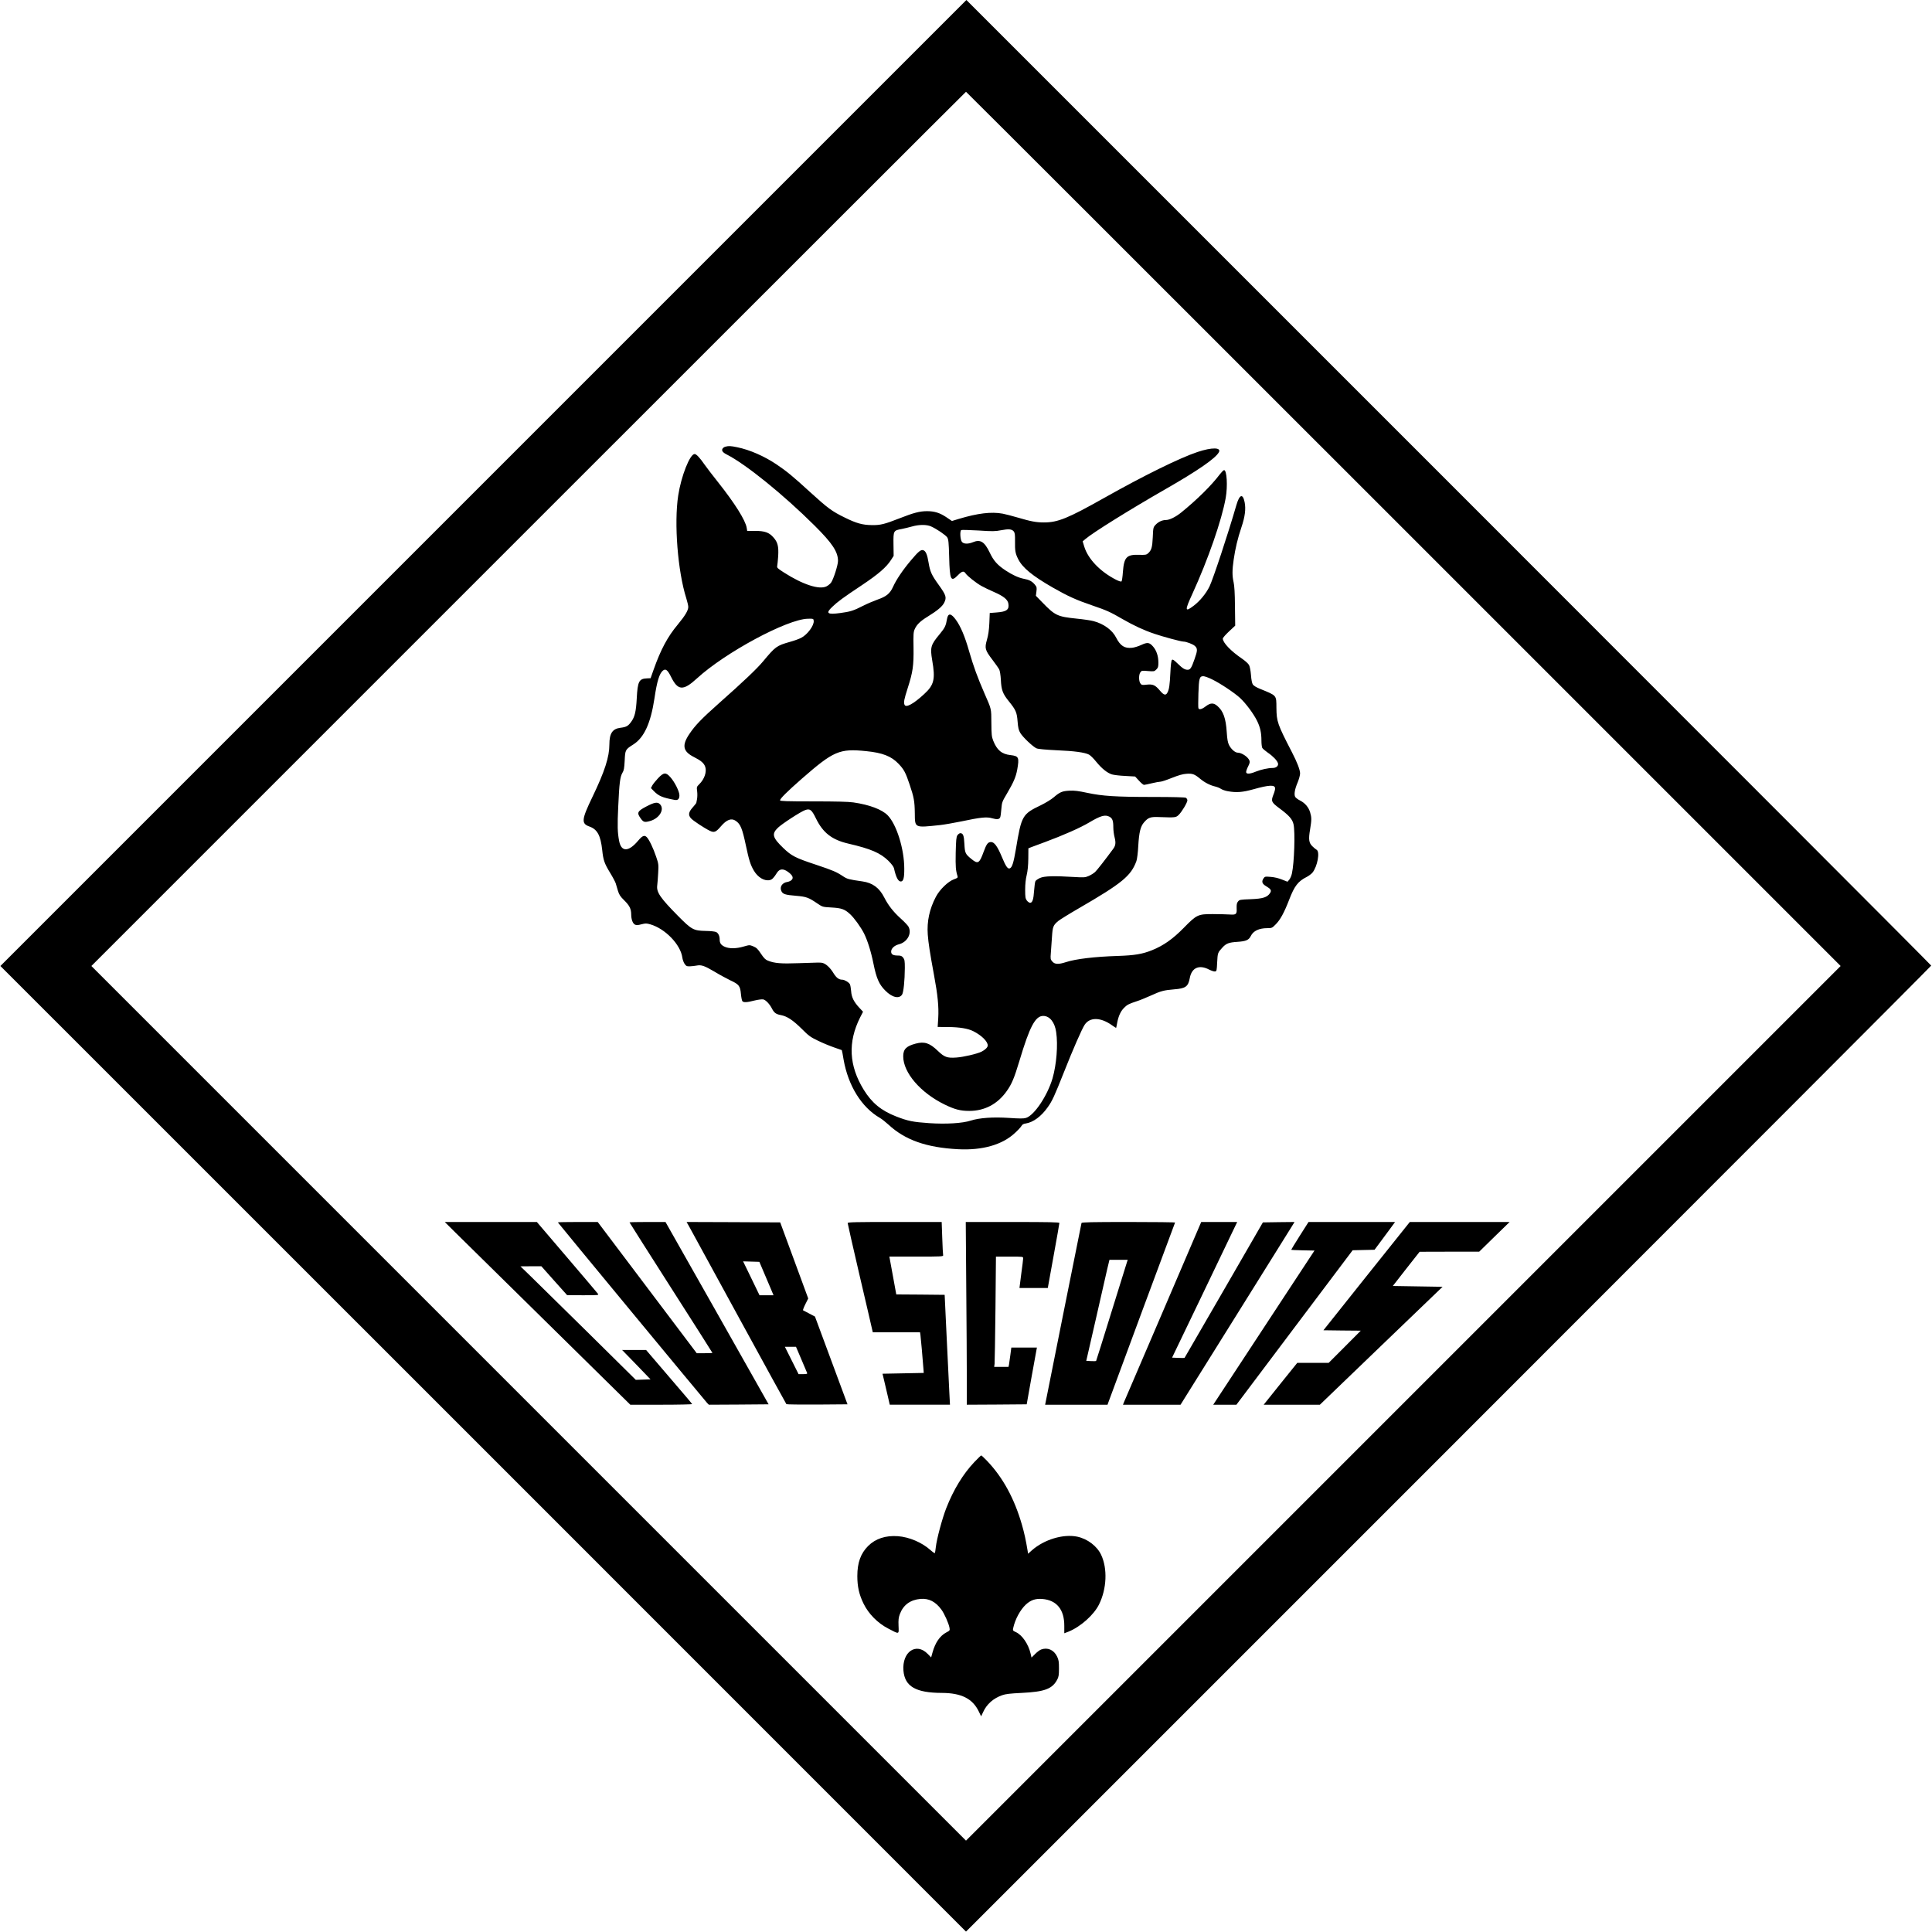 <?xml version="1.0" standalone="no"?>
<!DOCTYPE svg PUBLIC "-//W3C//DTD SVG 20010904//EN"
 "http://www.w3.org/TR/2001/REC-SVG-20010904/DTD/svg10.dtd">
<svg version="1.0" xmlns="http://www.w3.org/2000/svg"
 width="2400pt" height="2400pt" viewBox="0 0 2400 2400"
 preserveAspectRatio="xMidYMid meet">
<g transform="translate(0,2400) scale(0.1,-0.1)"
fill="#000000" stroke="none">
<path d="M6005 18000 l-6000 -6000 5998 -5997 5997 -5998 5995 5995 c3297
3297 5995 5999 5995 6005 0 6 -2697 2707 -5993 6003 l-5992 5992 -6000 -6000z
m11430 -570 l5430 -5430 -5433 -5433 -5432 -5432 -5432 5432 -5433 5433 5430
5430 c2986 2986 5432 5430 5435 5430 3 0 2449 -2444 5435 -5430z"/>
<path d="M9011 18451 c-13 -3 -29 -14 -35 -24 -15 -24 1 -47 50 -72 239 -121
708 -501 1094 -885 220 -219 290 -325 290 -438 0 -52 -57 -230 -87 -271 -11
-14 -35 -34 -54 -44 -88 -47 -295 20 -532 172 -79 51 -87 58 -82 81 3 14 8 69
12 122 7 121 -6 173 -59 232 -54 62 -108 81 -230 81 l-96 0 -6 37 c-15 95
-149 307 -356 568 -64 80 -138 177 -165 215 -62 90 -105 135 -126 135 -59 0
-167 -274 -204 -515 -53 -346 -6 -941 100 -1276 14 -44 25 -93 25 -108 0 -44
-39 -109 -130 -219 -128 -153 -212 -311 -301 -562 l-37 -105 -45 -2 c-99 -4
-116 -37 -127 -248 -9 -166 -24 -230 -70 -293 -37 -51 -60 -64 -133 -73 -99
-12 -137 -70 -137 -207 0 -155 -58 -335 -211 -653 -135 -280 -140 -330 -38
-366 99 -35 140 -110 160 -293 13 -125 27 -166 99 -284 33 -54 64 -113 69
-130 5 -17 17 -58 27 -91 15 -49 29 -71 77 -118 67 -66 87 -106 88 -174 0 -64
19 -115 47 -129 18 -9 36 -8 80 4 52 13 62 13 112 -1 184 -54 373 -250 396
-410 3 -26 16 -62 28 -80 20 -28 27 -32 66 -31 25 1 62 5 82 9 59 12 98 -1
223 -75 64 -39 154 -87 199 -109 106 -49 121 -69 130 -168 4 -42 12 -83 18
-90 15 -18 57 -16 150 8 46 11 92 17 109 14 32 -7 79 -57 108 -113 27 -53 50
-71 112 -82 78 -15 148 -62 259 -171 85 -86 109 -103 201 -147 57 -28 147 -65
199 -83 52 -18 96 -33 97 -34 2 -1 12 -53 22 -116 57 -326 223 -594 451 -726
25 -14 72 -52 106 -83 206 -191 470 -285 864 -306 301 -16 550 54 707 201 38
34 74 74 82 88 10 18 24 27 55 31 92 15 191 88 270 200 57 79 85 141 201 433
112 284 224 540 259 593 64 97 199 94 339 -6 27 -19 50 -34 52 -32 1 2 8 32
14 68 16 80 42 137 83 179 38 39 61 51 153 81 39 12 117 44 175 70 131 60 166
69 296 80 143 11 174 34 194 141 24 129 117 169 241 104 28 -14 61 -25 72 -23
21 3 22 10 27 114 6 116 7 120 64 182 48 53 81 65 188 72 106 7 141 22 166 73
31 63 102 97 205 97 56 0 60 2 105 48 56 56 105 146 167 307 65 169 110 227
215 280 26 13 59 38 73 54 62 75 97 260 52 285 -11 6 -34 25 -51 42 -45 42
-51 87 -30 209 20 122 20 147 1 213 -19 64 -63 116 -126 148 -27 13 -53 34
-60 45 -16 31 -5 96 31 180 16 39 30 89 30 111 0 43 -36 138 -101 263 -181
351 -191 380 -193 552 -1 160 6 150 -199 234 -49 19 -84 41 -94 56 -10 15 -19
59 -23 117 -4 53 -14 105 -24 124 -9 18 -47 52 -89 81 -136 92 -237 198 -237
248 0 10 35 50 77 89 l77 72 -3 239 c-1 164 -7 258 -17 301 -18 79 -18 149 1
280 20 138 49 261 96 401 45 133 57 229 40 313 -23 111 -63 97 -102 -35 -104
-360 -289 -918 -334 -1012 -43 -88 -120 -182 -197 -240 -110 -83 -113 -63 -17
146 195 426 366 917 415 1194 26 147 14 345 -20 345 -8 0 -31 -24 -53 -52
-104 -138 -282 -314 -478 -473 -70 -57 -147 -95 -193 -95 -45 0 -92 -22 -127
-59 -29 -31 -30 -36 -35 -154 -6 -128 -16 -163 -60 -202 -19 -17 -34 -20 -114
-17 -151 4 -183 -30 -197 -211 -4 -61 -12 -114 -17 -119 -6 -6 -32 2 -68 20
-196 100 -347 256 -395 411 l-20 66 33 28 c92 80 560 371 1000 623 398 228
619 381 659 456 33 61 -87 63 -266 3 -221 -74 -665 -292 -1160 -571 -449 -253
-575 -304 -747 -304 -96 0 -164 13 -323 60 -71 21 -157 43 -189 49 -142 26
-308 6 -546 -65 l-85 -26 -68 46 c-82 55 -148 76 -241 76 -91 0 -167 -20 -345
-90 -184 -72 -235 -85 -341 -83 -114 1 -192 22 -335 93 -160 78 -210 115 -432
317 -215 197 -292 260 -417 344 -152 102 -332 181 -488 213 -82 17 -108 18
-147 7z m2556 -991 c71 -32 181 -107 200 -136 15 -24 19 -59 24 -244 7 -287
21 -315 109 -225 50 51 72 56 95 22 21 -32 129 -118 195 -155 30 -17 102 -52
160 -77 115 -50 167 -92 176 -141 14 -76 -20 -103 -143 -112 l-88 -7 -5 -125
c-4 -88 -13 -149 -30 -208 -30 -105 -24 -127 69 -249 38 -50 76 -104 84 -120
8 -16 17 -71 20 -128 6 -127 23 -172 98 -265 89 -110 101 -139 110 -253 6 -77
13 -107 33 -141 31 -53 158 -173 202 -192 21 -9 108 -17 251 -24 222 -9 348
-27 401 -54 17 -9 57 -48 89 -88 69 -85 138 -140 196 -158 23 -7 97 -16 165
-19 l123 -7 48 -52 c26 -29 54 -52 62 -52 8 0 51 9 97 20 46 11 95 20 109 20
13 0 77 21 141 47 86 34 135 48 183 51 74 5 99 -5 169 -63 55 -46 124 -81 185
-95 25 -6 58 -19 73 -30 15 -10 54 -24 86 -29 106 -19 182 -13 315 24 199 56
271 59 271 10 0 -13 -9 -48 -21 -76 -32 -82 -26 -95 76 -171 119 -88 161 -136
174 -199 21 -97 9 -476 -20 -608 -6 -29 -21 -64 -33 -78 l-22 -26 -69 27 c-41
17 -96 30 -140 33 -70 6 -73 5 -90 -20 -26 -40 -16 -67 34 -96 59 -35 69 -52
48 -85 -35 -53 -89 -70 -240 -76 -131 -5 -140 -6 -158 -29 -15 -18 -18 -36
-17 -82 4 -77 -5 -85 -90 -79 -37 2 -130 5 -207 5 -184 0 -199 -7 -360 -171
-136 -139 -253 -221 -395 -278 -120 -48 -215 -64 -425 -71 -286 -9 -522 -37
-644 -77 -92 -30 -139 -28 -169 8 -23 26 -24 33 -18 108 4 45 10 133 14 197 8
127 15 146 79 199 21 17 137 89 258 159 533 309 645 400 712 585 8 23 19 105
23 189 10 171 28 242 72 292 53 61 80 70 193 65 194 -7 202 -6 236 26 39 37
109 154 109 182 0 12 -9 26 -19 32 -13 6 -158 10 -403 10 -469 0 -633 11 -821
51 -112 24 -159 30 -222 27 -91 -5 -119 -17 -196 -83 -30 -26 -101 -69 -158
-97 -232 -111 -242 -129 -311 -545 -29 -170 -47 -229 -76 -240 -26 -10 -50 25
-98 141 -55 132 -94 186 -135 186 -39 0 -56 -24 -92 -121 -52 -145 -71 -156
-150 -91 -78 63 -83 75 -89 188 -5 105 -16 134 -51 134 -10 0 -26 -12 -36 -26
-14 -22 -17 -59 -21 -218 -3 -174 0 -217 23 -291 5 -17 -2 -23 -45 -38 -72
-26 -177 -127 -224 -217 -80 -152 -113 -305 -101 -470 8 -105 25 -218 78 -505
46 -247 60 -392 52 -531 l-7 -111 128 -1 c142 -1 248 -18 315 -52 103 -52 179
-127 179 -177 0 -23 -31 -54 -77 -77 -54 -27 -224 -67 -314 -73 -114 -8 -148
5 -229 83 -102 98 -166 119 -275 90 -117 -31 -155 -69 -155 -158 0 -203 215
-453 515 -599 125 -61 196 -79 305 -79 191 0 351 84 465 245 63 88 94 162 159
378 127 425 197 557 295 557 81 0 144 -79 161 -201 24 -161 4 -403 -45 -574
-63 -215 -227 -461 -330 -492 -28 -9 -80 -9 -210 0 -200 13 -368 1 -475 -33
-105 -34 -307 -46 -517 -32 -203 14 -263 26 -410 83 -187 73 -302 168 -403
331 -185 301 -199 592 -46 898 l37 72 -44 47 c-70 75 -99 132 -104 209 -3 37
-10 75 -15 85 -12 24 -67 57 -95 57 -42 0 -74 24 -109 81 -39 65 -92 115 -132
126 -30 8 -28 8 -308 -2 -209 -8 -295 -1 -376 32 -30 12 -50 32 -86 87 -39 58
-55 74 -94 90 -47 19 -47 19 -120 -2 -91 -27 -179 -28 -235 -3 -46 21 -63 45
-63 90 0 43 -16 78 -42 92 -14 8 -69 14 -135 15 -148 3 -172 16 -342 188 -219
222 -267 292 -257 375 3 25 9 96 12 156 6 105 5 114 -25 202 -36 108 -90 220
-119 246 -29 26 -53 15 -104 -45 -119 -142 -210 -144 -237 -5 -20 105 -23 187
-11 432 13 289 23 366 52 415 18 28 23 57 28 152 6 134 8 137 107 200 134 85
216 263 263 574 31 211 61 307 104 343 34 29 59 10 103 -79 84 -170 150 -174
321 -17 350 321 1119 735 1377 741 69 1 70 1 73 -26 7 -57 -79 -173 -157 -212
-25 -13 -88 -36 -140 -50 -164 -47 -178 -57 -333 -243 -75 -90 -244 -251 -548
-520 -216 -192 -296 -275 -366 -380 -97 -143 -81 -219 60 -289 85 -43 122 -75
137 -121 20 -62 -11 -153 -75 -215 -32 -32 -33 -35 -26 -87 4 -30 3 -72 -1
-95 -5 -23 -8 -44 -9 -48 0 -4 -20 -30 -45 -58 -52 -58 -58 -94 -22 -135 24
-28 166 -122 234 -155 54 -26 76 -18 138 55 72 84 131 106 185 68 59 -40 81
-96 125 -303 39 -184 57 -243 99 -314 49 -84 130 -133 197 -119 30 6 50 26 92
93 32 49 77 52 135 10 57 -41 72 -73 47 -100 -10 -11 -35 -23 -56 -26 -62 -10
-95 -60 -74 -110 17 -41 48 -51 186 -62 126 -11 154 -21 265 -97 61 -41 63
-42 170 -48 128 -7 167 -21 234 -83 53 -49 133 -161 173 -239 44 -89 87 -224
118 -379 36 -178 69 -254 145 -330 85 -87 173 -108 210 -51 18 28 33 172 34
331 0 88 -3 105 -21 128 -17 21 -29 26 -65 26 -60 0 -84 14 -84 49 0 38 40 76
94 90 106 26 166 134 122 219 -8 15 -51 61 -97 102 -93 84 -155 164 -204 260
-61 121 -145 183 -272 201 -169 24 -187 29 -238 62 -84 56 -126 74 -332 143
-263 87 -309 110 -415 212 -132 127 -144 173 -65 249 50 49 286 202 339 220
60 21 81 5 134 -104 87 -179 200 -266 404 -313 279 -65 395 -115 496 -213 38
-38 65 -74 69 -92 25 -113 52 -165 85 -165 32 0 44 44 43 160 0 243 -95 547
-205 661 -71 73 -226 132 -426 161 -60 9 -216 13 -500 13 -330 0 -412 3 -412
13 0 21 86 107 272 270 394 344 466 375 799 341 201 -20 312 -63 401 -157 67
-70 88 -109 138 -259 53 -157 62 -205 64 -355 2 -186 -8 -181 316 -147 52 6
167 26 255 44 251 53 323 60 390 40 61 -17 89 -14 100 13 4 9 11 56 14 103 7
83 10 91 69 190 84 143 111 207 128 297 27 154 20 170 -83 182 -109 12 -168
61 -215 179 -19 49 -22 76 -23 221 -1 182 2 166 -85 365 -88 202 -137 337
-190 520 -53 188 -107 315 -166 396 -60 83 -97 86 -110 10 -14 -85 -27 -111
-90 -187 -113 -135 -121 -165 -94 -326 41 -236 24 -307 -101 -421 -133 -123
-227 -173 -243 -131 -12 31 -5 66 39 204 65 202 76 280 73 506 -3 164 -1 194
15 229 25 56 69 99 157 153 128 79 186 128 210 177 31 64 22 92 -66 215 -92
127 -110 167 -129 281 -16 99 -35 145 -66 154 -30 10 -60 -15 -155 -128 -99
-117 -182 -240 -221 -328 -39 -84 -82 -119 -197 -159 -50 -18 -129 -52 -176
-76 -117 -60 -159 -73 -281 -89 -163 -22 -186 -4 -101 76 65 63 134 114 367
269 208 139 306 224 364 315 l32 50 -2 144 c-2 169 -1 171 103 190 35 7 92 21
128 31 87 25 183 25 237 0z m1026 -61 c14 -18 17 -39 16 -123 -2 -116 4 -152
39 -221 54 -108 176 -208 432 -355 184 -105 289 -153 486 -220 189 -65 222
-80 383 -173 136 -78 260 -136 391 -180 105 -36 331 -97 361 -97 35 0 118 -32
142 -54 35 -32 34 -57 -4 -164 -38 -110 -53 -132 -85 -132 -37 0 -62 16 -126
78 -46 44 -60 54 -70 44 -8 -8 -15 -65 -19 -155 -8 -159 -15 -209 -36 -249
-20 -41 -46 -34 -93 22 -59 70 -87 83 -165 75 -58 -7 -64 -5 -79 16 -21 30
-21 108 0 137 15 22 20 23 94 16 75 -6 80 -5 104 19 22 22 26 35 26 85 0 80
-23 150 -65 199 -46 54 -71 57 -148 21 -34 -16 -85 -32 -113 -35 -94 -10 -146
23 -199 126 -47 94 -153 171 -280 205 -33 9 -127 23 -210 31 -241 25 -268 38
-428 203 l-79 81 7 54 c6 48 4 56 -20 85 -34 41 -70 60 -137 72 -66 13 -142
48 -227 104 -103 69 -148 120 -197 223 -65 135 -116 166 -209 127 -59 -24
-114 -23 -136 5 -21 26 -27 135 -8 146 6 4 101 1 212 -5 178 -12 211 -11 282
3 94 18 133 15 158 -14z m2463 -1838 c103 -50 274 -164 347 -230 73 -68 168
-195 213 -286 39 -80 54 -148 54 -247 0 -38 5 -78 10 -88 6 -11 37 -37 68 -59
64 -43 116 -97 127 -131 10 -32 -20 -60 -65 -60 -57 0 -143 -19 -209 -45 -77
-32 -121 -33 -121 -5 0 12 11 43 25 70 19 37 23 55 16 72 -17 45 -96 98 -145
98 -33 0 -82 43 -108 94 -16 31 -23 70 -29 161 -11 172 -43 261 -114 323 -49
44 -88 43 -148 -3 -47 -36 -82 -45 -90 -22 -3 6 -3 89 0 182 6 188 13 215 61
215 16 0 64 -17 108 -39z m-1275 -1706 c38 -20 49 -50 49 -132 0 -36 7 -92 16
-125 17 -68 13 -102 -19 -145 -95 -129 -199 -263 -223 -285 -16 -15 -51 -37
-78 -49 -47 -20 -57 -21 -190 -13 -243 15 -364 12 -418 -13 -25 -12 -51 -29
-56 -40 -5 -10 -12 -63 -16 -117 -7 -109 -21 -151 -50 -151 -10 0 -28 13 -40
28 -18 25 -21 42 -21 135 0 69 7 134 19 182 12 50 19 118 20 204 l1 128 35 14
c19 7 98 36 175 65 224 83 432 175 542 240 144 86 200 102 254 74z"/>
<path d="M8175 14333 c-29 -31 -62 -72 -72 -90 l-17 -33 37 -38 c59 -60 105
-80 254 -108 43 -9 63 9 63 56 0 48 -57 162 -111 224 -57 65 -83 63 -154 -11z"/>
<path d="M8028 13981 c-111 -58 -120 -78 -68 -149 33 -46 48 -50 115 -31 116
32 183 144 125 207 -31 33 -69 27 -172 -27z"/>
<path d="M5650 8696 c69 -68 587 -579 1153 -1135 l1027 -1011 386 0 c212 0
384 4 382 8 -1 5 -131 158 -288 340 l-284 332 -149 0 -149 0 177 -182 176
-183 -91 -3 -92 -3 -601 594 c-331 326 -654 643 -717 705 l-115 111 130 1 130
0 160 -180 160 -179 198 -1 c189 0 198 1 185 18 -7 10 -181 215 -386 455
l-373 437 -572 0 -572 0 125 -124z"/>
<path d="M6930 8815 c0 -5 1823 -2210 1854 -2243 l22 -22 371 2 371 3 -640
1133 -641 1132 -223 0 c-123 0 -224 -2 -224 -5 0 -3 232 -367 515 -811 283
-443 515 -807 515 -810 0 -2 -44 -4 -97 -4 l-98 0 -615 815 -615 815 -247 0
c-137 0 -248 -2 -248 -5z"/>
<path d="M8564 8758 c19 -35 296 -542 616 -1128 320 -586 585 -1068 589 -1073
4 -4 176 -6 383 -5 l376 3 -202 545 -202 545 -70 37 c-38 21 -73 39 -78 41 -4
1 8 35 28 75 l36 72 -174 473 -174 472 -582 3 -581 2 35 -62z m918 -548 c27
-63 67 -157 88 -207 l39 -93 -87 0 -87 0 -102 211 -102 210 101 -3 101 -3 49
-115z m473 -1097 c37 -87 69 -164 72 -170 4 -10 -10 -13 -51 -13 l-56 0 -85
170 -85 170 69 0 69 0 67 -157z"/>
<path d="M10530 8807 c0 -8 65 -294 145 -638 80 -343 151 -645 156 -671 l11
-48 293 0 294 0 5 -32 c4 -27 29 -306 39 -443 l2 -30 -256 -5 -256 -5 19 -80
c10 -44 30 -131 45 -192 l26 -113 374 0 374 0 -7 133 c-3 72 -18 380 -33 682
l-26 550 -300 3 -301 2 -38 208 c-21 114 -40 219 -43 235 l-5 27 337 0 c316 0
336 1 331 18 -2 9 -8 106 -11 215 l-7 197 -584 0 c-478 0 -584 -2 -584 -13z"/>
<path d="M12003 8023 c4 -438 7 -949 7 -1135 l0 -338 372 2 372 3 56 315 c31
173 60 332 64 353 l7 37 -159 0 -159 0 -12 -92 c-7 -51 -14 -105 -17 -120 l-6
-28 -89 0 -89 0 5 38 c2 20 7 328 11 685 l6 647 169 0 c169 0 169 0 169 -22 0
-13 -11 -101 -24 -195 l-22 -173 176 0 176 0 72 398 c40 218 72 403 72 410 0
9 -123 12 -582 12 l-581 0 6 -797z"/>
<path d="M13435 8808 c-2 -7 -105 -518 -228 -1135 l-224 -1123 388 0 387 0 10
28 c43 119 825 2229 829 2235 2 4 -257 7 -577 7 -456 0 -582 -3 -585 -12z
m565 -485 c-5 -16 -93 -298 -195 -627 -102 -330 -187 -601 -189 -603 -2 -2
-30 -3 -63 -1 l-59 3 118 515 c64 283 129 566 143 628 l27 112 113 0 114 0 -9
-27z"/>
<path d="M14450 7718 c-260 -607 -479 -1118 -487 -1135 l-13 -33 358 0 357 0
685 1097 c377 603 695 1114 708 1135 l23 38 -196 -2 -197 -3 -485 -840 c-267
-462 -486 -841 -488 -843 -1 -2 -37 -2 -79 0 l-76 3 351 730 c193 402 375 781
404 843 l54 112 -224 0 -223 0 -472 -1102z"/>
<path d="M16147 8650 c-59 -93 -107 -172 -107 -175 0 -2 65 -6 144 -7 l145 -3
-342 -520 c-188 -287 -471 -717 -629 -958 l-287 -437 144 0 144 0 722 960 722
959 136 3 136 3 67 90 c37 50 95 127 128 173 l60 82 -537 0 -538 0 -108 -170z"/>
<path d="M16976 8148 l-536 -673 232 -3 232 -2 -199 -200 -200 -200 -195 0
-195 0 -190 -236 c-104 -129 -198 -246 -208 -260 l-19 -24 349 0 349 0 762
733 762 732 -309 5 -309 5 166 213 167 212 370 1 370 0 189 185 189 184 -620
0 -620 0 -537 -672z"/>
<path d="M12103 5837 c-140 -148 -258 -342 -348 -571 -51 -131 -119 -384 -130
-486 -4 -36 -9 -68 -12 -73 -2 -4 -27 13 -55 38 -105 94 -264 162 -405 172
-152 11 -278 -31 -369 -122 -92 -92 -134 -207 -134 -373 0 -131 22 -230 77
-342 63 -129 176 -243 308 -311 140 -73 131 -75 127 34 -3 75 0 102 17 148 43
113 130 176 257 187 103 8 185 -34 257 -131 38 -51 91 -170 102 -227 6 -34 4
-36 -40 -59 -79 -42 -137 -126 -171 -249 l-17 -61 -42 43 c-144 148 -321 26
-302 -208 17 -196 153 -275 477 -276 243 -1 383 -71 460 -233 l28 -58 25 53
c44 98 127 171 235 209 44 16 100 22 242 29 287 14 381 49 443 165 18 33 22
57 22 140 0 85 -4 107 -24 148 -40 82 -118 116 -198 86 -15 -5 -49 -30 -74
-55 l-45 -45 -12 51 c-27 117 -105 230 -182 265 -38 17 -40 21 -34 49 23 109
88 229 158 294 61 56 120 76 205 69 178 -15 273 -132 272 -334 l0 -92 52 20
c148 59 316 208 380 339 96 194 106 445 26 615 -51 109 -170 199 -297 226
-174 36 -411 -35 -564 -170 l-47 -42 -5 33 c-22 135 -42 226 -71 326 -94 327
-237 589 -434 795 -35 37 -68 67 -72 67 -4 0 -42 -37 -86 -83z"/>
</g>
</svg>
